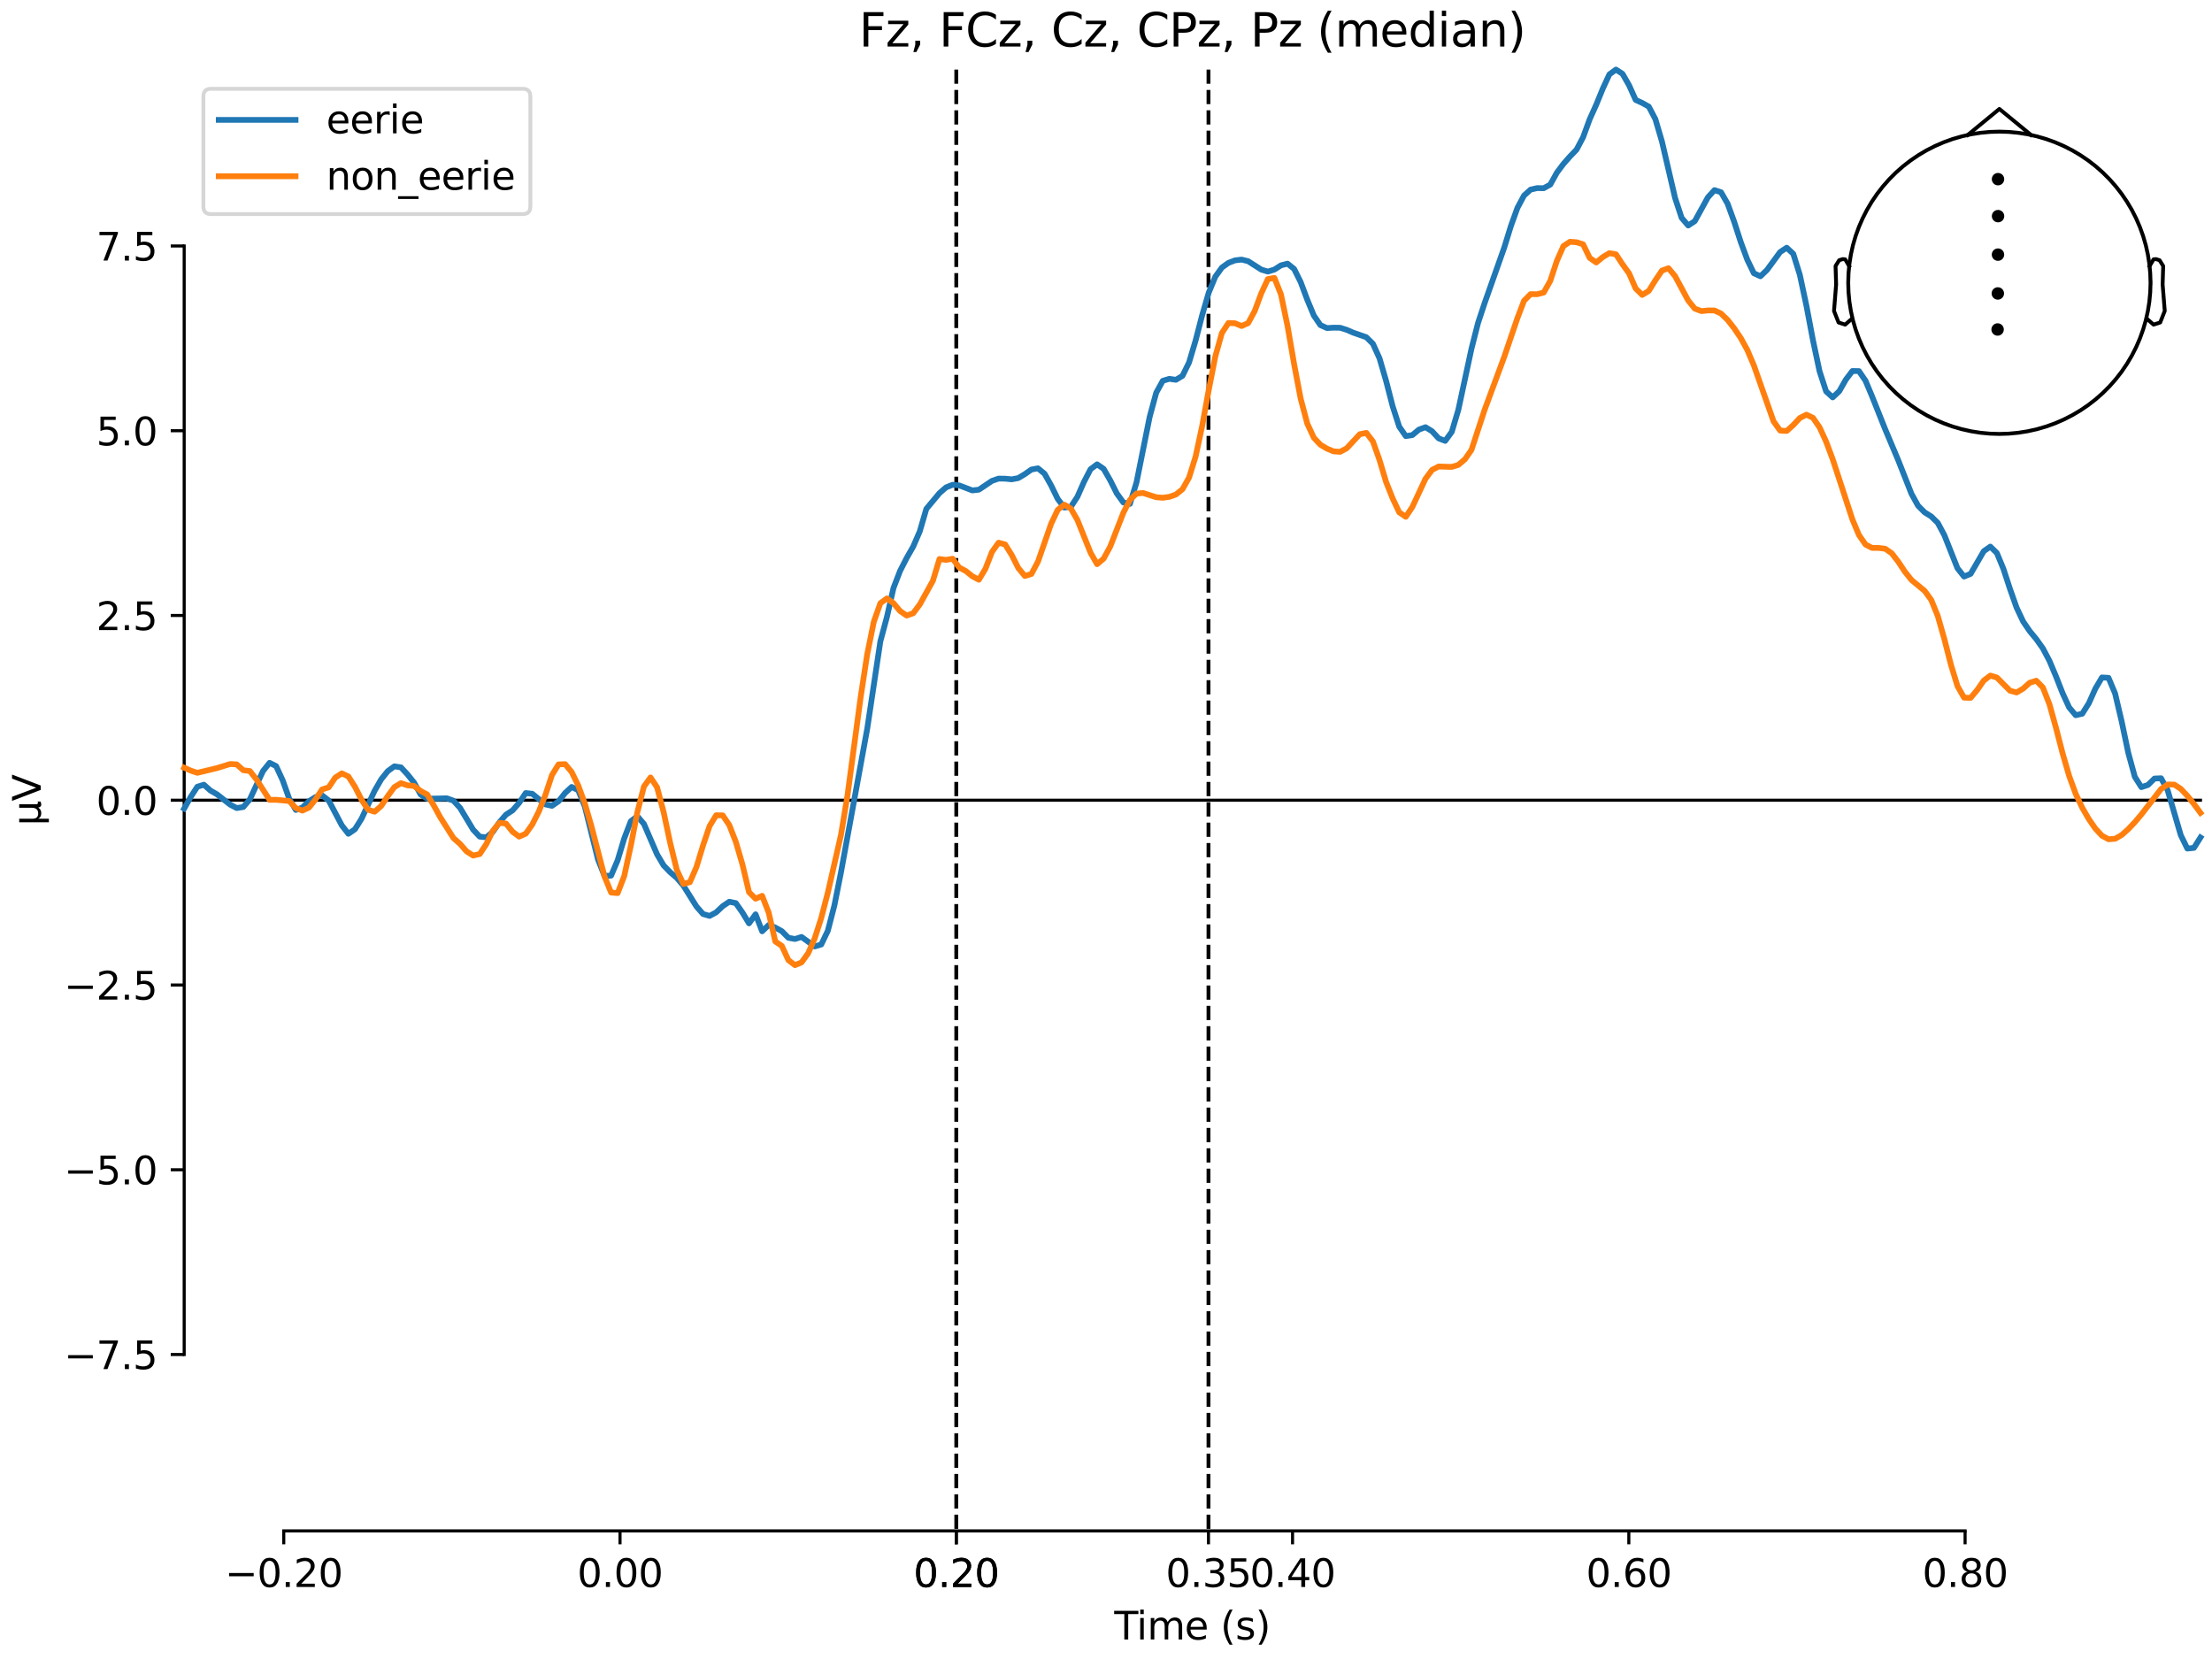 <?xml version="1.0" encoding="utf-8" standalone="no"?>
<!DOCTYPE svg PUBLIC "-//W3C//DTD SVG 1.1//EN"
  "http://www.w3.org/Graphics/SVG/1.1/DTD/svg11.dtd">
<svg xmlns:xlink="http://www.w3.org/1999/xlink" width="576pt" height="432pt" viewBox="0 0 576 432" xmlns="http://www.w3.org/2000/svg" version="1.1">
 <defs>
  <style type="text/css">*{stroke-linejoin: round; stroke-linecap: butt}</style>
 </defs>
 <g id="figure_1">
  <g id="patch_1">
   <path d="M 0 432 
L 576 432 
L 576 0 
L 0 0 
z
" style="fill: #ffffff"/>
  </g>
  <g id="axes_1">
   <g id="patch_2">
    <path d="M 47.961 398.644 
L 573 398.644 
L 573 18.118 
L 47.961 18.118 
L 47.961 398.644 
z
" style="fill: none; opacity: 0"/>
   </g>
   <g id="patch_3">
    <path d="M 47.961 352.711 
L 47.961 64.051 
" style="fill: none; stroke: #000000; stroke-width: 0.8; stroke-linejoin: miter; stroke-linecap: square"/>
   </g>
   <g id="LineCollection_1">
    <path d="M 249.015 18.118 
L 249.015 398.644 
" clip-path="url(#p654885e994)" style="fill: none; stroke-dasharray: 3.7,1.6; stroke-dashoffset: 0; stroke: #000000"/>
    <path d="M 314.688 18.118 
L 314.688 398.644 
" clip-path="url(#p654885e994)" style="fill: none; stroke-dasharray: 3.7,1.6; stroke-dashoffset: 0; stroke: #000000"/>
   </g>
   <g id="matplotlib.axis_1">
    <g id="xtick_1">
     <g id="line2d_1">
      <defs>
       <path id="m86c5cbe8a4" d="M 0 0 
L 0 3.5 
" style="stroke: #000000; stroke-width: 0.8"/>
      </defs>
      <g>
       <use xlink:href="#m86c5cbe8a4" x="73.888" y="398.644" style="stroke: #000000; stroke-width: 0.8"/>
      </g>
     </g>
     <g id="text_1">
      <!-- −0.20 -->
      <g transform="translate(58.566 413.242) scale(0.1 -0.1)">
       <defs>
        <path id="DejaVuSans-2212" d="M 678 2272 
L 4684 2272 
L 4684 1741 
L 678 1741 
L 678 2272 
z
" transform="scale(0.016)"/>
        <path id="DejaVuSans-30" d="M 2034 4250 
Q 1547 4250 1301 3770 
Q 1056 3291 1056 2328 
Q 1056 1369 1301 889 
Q 1547 409 2034 409 
Q 2525 409 2770 889 
Q 3016 1369 3016 2328 
Q 3016 3291 2770 3770 
Q 2525 4250 2034 4250 
z
M 2034 4750 
Q 2819 4750 3233 4129 
Q 3647 3509 3647 2328 
Q 3647 1150 3233 529 
Q 2819 -91 2034 -91 
Q 1250 -91 836 529 
Q 422 1150 422 2328 
Q 422 3509 836 4129 
Q 1250 4750 2034 4750 
z
" transform="scale(0.016)"/>
        <path id="DejaVuSans-2e" d="M 684 794 
L 1344 794 
L 1344 0 
L 684 0 
L 684 794 
z
" transform="scale(0.016)"/>
        <path id="DejaVuSans-32" d="M 1228 531 
L 3431 531 
L 3431 0 
L 469 0 
L 469 531 
Q 828 903 1448 1529 
Q 2069 2156 2228 2338 
Q 2531 2678 2651 2914 
Q 2772 3150 2772 3378 
Q 2772 3750 2511 3984 
Q 2250 4219 1831 4219 
Q 1534 4219 1204 4116 
Q 875 4013 500 3803 
L 500 4441 
Q 881 4594 1212 4672 
Q 1544 4750 1819 4750 
Q 2544 4750 2975 4387 
Q 3406 4025 3406 3419 
Q 3406 3131 3298 2873 
Q 3191 2616 2906 2266 
Q 2828 2175 2409 1742 
Q 1991 1309 1228 531 
z
" transform="scale(0.016)"/>
       </defs>
       <use xlink:href="#DejaVuSans-2212"/>
       <use xlink:href="#DejaVuSans-30" transform="translate(83.789 0)"/>
       <use xlink:href="#DejaVuSans-2e" transform="translate(147.412 0)"/>
       <use xlink:href="#DejaVuSans-32" transform="translate(179.199 0)"/>
       <use xlink:href="#DejaVuSans-30" transform="translate(242.822 0)"/>
      </g>
     </g>
    </g>
    <g id="xtick_2">
     <g id="line2d_2">
      <g>
       <use xlink:href="#m86c5cbe8a4" x="161.452" y="398.644" style="stroke: #000000; stroke-width: 0.8"/>
      </g>
     </g>
     <g id="text_2">
      <!-- 0.00 -->
      <g transform="translate(150.319 413.242) scale(0.1 -0.1)">
       <use xlink:href="#DejaVuSans-30"/>
       <use xlink:href="#DejaVuSans-2e" transform="translate(63.623 0)"/>
       <use xlink:href="#DejaVuSans-30" transform="translate(95.41 0)"/>
       <use xlink:href="#DejaVuSans-30" transform="translate(159.033 0)"/>
      </g>
     </g>
    </g>
    <g id="xtick_3">
     <g id="line2d_3">
      <g>
       <use xlink:href="#m86c5cbe8a4" x="249.015" y="398.644" style="stroke: #000000; stroke-width: 0.8"/>
      </g>
     </g>
     <g id="text_3">
      <!-- 0.20 -->
      <g transform="translate(237.882 413.242) scale(0.1 -0.1)">
       <use xlink:href="#DejaVuSans-30"/>
       <use xlink:href="#DejaVuSans-2e" transform="translate(63.623 0)"/>
       <use xlink:href="#DejaVuSans-32" transform="translate(95.41 0)"/>
       <use xlink:href="#DejaVuSans-30" transform="translate(159.033 0)"/>
      </g>
     </g>
    </g>
    <g id="xtick_4">
     <g id="line2d_4">
      <g>
       <use xlink:href="#m86c5cbe8a4" x="249.015" y="398.644" style="stroke: #000000; stroke-width: 0.8"/>
      </g>
     </g>
     <g id="text_4">
      <!-- 0.20 -->
      <g transform="translate(237.882 413.242) scale(0.1 -0.1)">
       <use xlink:href="#DejaVuSans-30"/>
       <use xlink:href="#DejaVuSans-2e" transform="translate(63.623 0)"/>
       <use xlink:href="#DejaVuSans-32" transform="translate(95.41 0)"/>
       <use xlink:href="#DejaVuSans-30" transform="translate(159.033 0)"/>
      </g>
     </g>
    </g>
    <g id="xtick_5">
     <g id="line2d_5">
      <g>
       <use xlink:href="#m86c5cbe8a4" x="314.688" y="398.644" style="stroke: #000000; stroke-width: 0.8"/>
      </g>
     </g>
     <g id="text_5">
      <!-- 0.35 -->
      <g transform="translate(303.555 413.242) scale(0.1 -0.1)">
       <defs>
        <path id="DejaVuSans-33" d="M 2597 2516 
Q 3050 2419 3304 2112 
Q 3559 1806 3559 1356 
Q 3559 666 3084 287 
Q 2609 -91 1734 -91 
Q 1441 -91 1130 -33 
Q 819 25 488 141 
L 488 750 
Q 750 597 1062 519 
Q 1375 441 1716 441 
Q 2309 441 2620 675 
Q 2931 909 2931 1356 
Q 2931 1769 2642 2001 
Q 2353 2234 1838 2234 
L 1294 2234 
L 1294 2753 
L 1863 2753 
Q 2328 2753 2575 2939 
Q 2822 3125 2822 3475 
Q 2822 3834 2567 4026 
Q 2313 4219 1838 4219 
Q 1578 4219 1281 4162 
Q 984 4106 628 3988 
L 628 4550 
Q 988 4650 1302 4700 
Q 1616 4750 1894 4750 
Q 2613 4750 3031 4423 
Q 3450 4097 3450 3541 
Q 3450 3153 3228 2886 
Q 3006 2619 2597 2516 
z
" transform="scale(0.016)"/>
        <path id="DejaVuSans-35" d="M 691 4666 
L 3169 4666 
L 3169 4134 
L 1269 4134 
L 1269 2991 
Q 1406 3038 1543 3061 
Q 1681 3084 1819 3084 
Q 2600 3084 3056 2656 
Q 3513 2228 3513 1497 
Q 3513 744 3044 326 
Q 2575 -91 1722 -91 
Q 1428 -91 1123 -41 
Q 819 9 494 109 
L 494 744 
Q 775 591 1075 516 
Q 1375 441 1709 441 
Q 2250 441 2565 725 
Q 2881 1009 2881 1497 
Q 2881 1984 2565 2268 
Q 2250 2553 1709 2553 
Q 1456 2553 1204 2497 
Q 953 2441 691 2322 
L 691 4666 
z
" transform="scale(0.016)"/>
       </defs>
       <use xlink:href="#DejaVuSans-30"/>
       <use xlink:href="#DejaVuSans-2e" transform="translate(63.623 0)"/>
       <use xlink:href="#DejaVuSans-33" transform="translate(95.41 0)"/>
       <use xlink:href="#DejaVuSans-35" transform="translate(159.033 0)"/>
      </g>
     </g>
    </g>
    <g id="xtick_6">
     <g id="line2d_6">
      <g>
       <use xlink:href="#m86c5cbe8a4" x="336.578" y="398.644" style="stroke: #000000; stroke-width: 0.8"/>
      </g>
     </g>
     <g id="text_6">
      <!-- 0.40 -->
      <g transform="translate(325.446 413.242) scale(0.1 -0.1)">
       <defs>
        <path id="DejaVuSans-34" d="M 2419 4116 
L 825 1625 
L 2419 1625 
L 2419 4116 
z
M 2253 4666 
L 3047 4666 
L 3047 1625 
L 3713 1625 
L 3713 1100 
L 3047 1100 
L 3047 0 
L 2419 0 
L 2419 1100 
L 313 1100 
L 313 1709 
L 2253 4666 
z
" transform="scale(0.016)"/>
       </defs>
       <use xlink:href="#DejaVuSans-30"/>
       <use xlink:href="#DejaVuSans-2e" transform="translate(63.623 0)"/>
       <use xlink:href="#DejaVuSans-34" transform="translate(95.41 0)"/>
       <use xlink:href="#DejaVuSans-30" transform="translate(159.033 0)"/>
      </g>
     </g>
    </g>
    <g id="xtick_7">
     <g id="line2d_7">
      <g>
       <use xlink:href="#m86c5cbe8a4" x="424.142" y="398.644" style="stroke: #000000; stroke-width: 0.8"/>
      </g>
     </g>
     <g id="text_7">
      <!-- 0.60 -->
      <g transform="translate(413.009 413.242) scale(0.1 -0.1)">
       <defs>
        <path id="DejaVuSans-36" d="M 2113 2584 
Q 1688 2584 1439 2293 
Q 1191 2003 1191 1497 
Q 1191 994 1439 701 
Q 1688 409 2113 409 
Q 2538 409 2786 701 
Q 3034 994 3034 1497 
Q 3034 2003 2786 2293 
Q 2538 2584 2113 2584 
z
M 3366 4563 
L 3366 3988 
Q 3128 4100 2886 4159 
Q 2644 4219 2406 4219 
Q 1781 4219 1451 3797 
Q 1122 3375 1075 2522 
Q 1259 2794 1537 2939 
Q 1816 3084 2150 3084 
Q 2853 3084 3261 2657 
Q 3669 2231 3669 1497 
Q 3669 778 3244 343 
Q 2819 -91 2113 -91 
Q 1303 -91 875 529 
Q 447 1150 447 2328 
Q 447 3434 972 4092 
Q 1497 4750 2381 4750 
Q 2619 4750 2861 4703 
Q 3103 4656 3366 4563 
z
" transform="scale(0.016)"/>
       </defs>
       <use xlink:href="#DejaVuSans-30"/>
       <use xlink:href="#DejaVuSans-2e" transform="translate(63.623 0)"/>
       <use xlink:href="#DejaVuSans-36" transform="translate(95.41 0)"/>
       <use xlink:href="#DejaVuSans-30" transform="translate(159.033 0)"/>
      </g>
     </g>
    </g>
    <g id="xtick_8">
     <g id="line2d_8">
      <g>
       <use xlink:href="#m86c5cbe8a4" x="511.705" y="398.644" style="stroke: #000000; stroke-width: 0.8"/>
      </g>
     </g>
     <g id="text_8">
      <!-- 0.80 -->
      <g transform="translate(500.573 413.242) scale(0.1 -0.1)">
       <defs>
        <path id="DejaVuSans-38" d="M 2034 2216 
Q 1584 2216 1326 1975 
Q 1069 1734 1069 1313 
Q 1069 891 1326 650 
Q 1584 409 2034 409 
Q 2484 409 2743 651 
Q 3003 894 3003 1313 
Q 3003 1734 2745 1975 
Q 2488 2216 2034 2216 
z
M 1403 2484 
Q 997 2584 770 2862 
Q 544 3141 544 3541 
Q 544 4100 942 4425 
Q 1341 4750 2034 4750 
Q 2731 4750 3128 4425 
Q 3525 4100 3525 3541 
Q 3525 3141 3298 2862 
Q 3072 2584 2669 2484 
Q 3125 2378 3379 2068 
Q 3634 1759 3634 1313 
Q 3634 634 3220 271 
Q 2806 -91 2034 -91 
Q 1263 -91 848 271 
Q 434 634 434 1313 
Q 434 1759 690 2068 
Q 947 2378 1403 2484 
z
M 1172 3481 
Q 1172 3119 1398 2916 
Q 1625 2713 2034 2713 
Q 2441 2713 2670 2916 
Q 2900 3119 2900 3481 
Q 2900 3844 2670 4047 
Q 2441 4250 2034 4250 
Q 1625 4250 1398 4047 
Q 1172 3844 1172 3481 
z
" transform="scale(0.016)"/>
       </defs>
       <use xlink:href="#DejaVuSans-30"/>
       <use xlink:href="#DejaVuSans-2e" transform="translate(63.623 0)"/>
       <use xlink:href="#DejaVuSans-38" transform="translate(95.41 0)"/>
       <use xlink:href="#DejaVuSans-30" transform="translate(159.033 0)"/>
      </g>
     </g>
    </g>
    <g id="text_9">
     <!-- Time (s) -->
     <g transform="translate(290.152 426.92) scale(0.1 -0.1)">
      <defs>
       <path id="DejaVuSans-54" d="M -19 4666 
L 3928 4666 
L 3928 4134 
L 2272 4134 
L 2272 0 
L 1638 0 
L 1638 4134 
L -19 4134 
L -19 4666 
z
" transform="scale(0.016)"/>
       <path id="DejaVuSans-69" d="M 603 3500 
L 1178 3500 
L 1178 0 
L 603 0 
L 603 3500 
z
M 603 4863 
L 1178 4863 
L 1178 4134 
L 603 4134 
L 603 4863 
z
" transform="scale(0.016)"/>
       <path id="DejaVuSans-6d" d="M 3328 2828 
Q 3544 3216 3844 3400 
Q 4144 3584 4550 3584 
Q 5097 3584 5394 3201 
Q 5691 2819 5691 2113 
L 5691 0 
L 5113 0 
L 5113 2094 
Q 5113 2597 4934 2840 
Q 4756 3084 4391 3084 
Q 3944 3084 3684 2787 
Q 3425 2491 3425 1978 
L 3425 0 
L 2847 0 
L 2847 2094 
Q 2847 2600 2669 2842 
Q 2491 3084 2119 3084 
Q 1678 3084 1418 2786 
Q 1159 2488 1159 1978 
L 1159 0 
L 581 0 
L 581 3500 
L 1159 3500 
L 1159 2956 
Q 1356 3278 1631 3431 
Q 1906 3584 2284 3584 
Q 2666 3584 2933 3390 
Q 3200 3197 3328 2828 
z
" transform="scale(0.016)"/>
       <path id="DejaVuSans-65" d="M 3597 1894 
L 3597 1613 
L 953 1613 
Q 991 1019 1311 708 
Q 1631 397 2203 397 
Q 2534 397 2845 478 
Q 3156 559 3463 722 
L 3463 178 
Q 3153 47 2828 -22 
Q 2503 -91 2169 -91 
Q 1331 -91 842 396 
Q 353 884 353 1716 
Q 353 2575 817 3079 
Q 1281 3584 2069 3584 
Q 2775 3584 3186 3129 
Q 3597 2675 3597 1894 
z
M 3022 2063 
Q 3016 2534 2758 2815 
Q 2500 3097 2075 3097 
Q 1594 3097 1305 2825 
Q 1016 2553 972 2059 
L 3022 2063 
z
" transform="scale(0.016)"/>
       <path id="DejaVuSans-20" transform="scale(0.016)"/>
       <path id="DejaVuSans-28" d="M 1984 4856 
Q 1566 4138 1362 3434 
Q 1159 2731 1159 2009 
Q 1159 1288 1364 580 
Q 1569 -128 1984 -844 
L 1484 -844 
Q 1016 -109 783 600 
Q 550 1309 550 2009 
Q 550 2706 781 3412 
Q 1013 4119 1484 4856 
L 1984 4856 
z
" transform="scale(0.016)"/>
       <path id="DejaVuSans-73" d="M 2834 3397 
L 2834 2853 
Q 2591 2978 2328 3040 
Q 2066 3103 1784 3103 
Q 1356 3103 1142 2972 
Q 928 2841 928 2578 
Q 928 2378 1081 2264 
Q 1234 2150 1697 2047 
L 1894 2003 
Q 2506 1872 2764 1633 
Q 3022 1394 3022 966 
Q 3022 478 2636 193 
Q 2250 -91 1575 -91 
Q 1294 -91 989 -36 
Q 684 19 347 128 
L 347 722 
Q 666 556 975 473 
Q 1284 391 1588 391 
Q 1994 391 2212 530 
Q 2431 669 2431 922 
Q 2431 1156 2273 1281 
Q 2116 1406 1581 1522 
L 1381 1569 
Q 847 1681 609 1914 
Q 372 2147 372 2553 
Q 372 3047 722 3315 
Q 1072 3584 1716 3584 
Q 2034 3584 2315 3537 
Q 2597 3491 2834 3397 
z
" transform="scale(0.016)"/>
       <path id="DejaVuSans-29" d="M 513 4856 
L 1013 4856 
Q 1481 4119 1714 3412 
Q 1947 2706 1947 2009 
Q 1947 1309 1714 600 
Q 1481 -109 1013 -844 
L 513 -844 
Q 928 -128 1133 580 
Q 1338 1288 1338 2009 
Q 1338 2731 1133 3434 
Q 928 4138 513 4856 
z
" transform="scale(0.016)"/>
      </defs>
      <use xlink:href="#DejaVuSans-54"/>
      <use xlink:href="#DejaVuSans-69" transform="translate(57.959 0)"/>
      <use xlink:href="#DejaVuSans-6d" transform="translate(85.742 0)"/>
      <use xlink:href="#DejaVuSans-65" transform="translate(183.154 0)"/>
      <use xlink:href="#DejaVuSans-20" transform="translate(244.678 0)"/>
      <use xlink:href="#DejaVuSans-28" transform="translate(276.465 0)"/>
      <use xlink:href="#DejaVuSans-73" transform="translate(315.479 0)"/>
      <use xlink:href="#DejaVuSans-29" transform="translate(367.578 0)"/>
     </g>
    </g>
   </g>
   <g id="matplotlib.axis_2">
    <g id="ytick_1">
     <g id="line2d_9">
      <defs>
       <path id="mefbefd0ea4" d="M 0 0 
L -3.5 0 
" style="stroke: #000000; stroke-width: 0.8"/>
      </defs>
      <g>
       <use xlink:href="#mefbefd0ea4" x="47.961" y="352.711" style="stroke: #000000; stroke-width: 0.8"/>
      </g>
     </g>
     <g id="text_10">
      <!-- −7.5 -->
      <g transform="translate(16.678 356.51) scale(0.1 -0.1)">
       <defs>
        <path id="DejaVuSans-37" d="M 525 4666 
L 3525 4666 
L 3525 4397 
L 1831 0 
L 1172 0 
L 2766 4134 
L 525 4134 
L 525 4666 
z
" transform="scale(0.016)"/>
       </defs>
       <use xlink:href="#DejaVuSans-2212"/>
       <use xlink:href="#DejaVuSans-37" transform="translate(83.789 0)"/>
       <use xlink:href="#DejaVuSans-2e" transform="translate(147.412 0)"/>
       <use xlink:href="#DejaVuSans-35" transform="translate(179.199 0)"/>
      </g>
     </g>
    </g>
    <g id="ytick_2">
     <g id="line2d_10">
      <g>
       <use xlink:href="#mefbefd0ea4" x="47.961" y="304.601" style="stroke: #000000; stroke-width: 0.8"/>
      </g>
     </g>
     <g id="text_11">
      <!-- −5.0 -->
      <g transform="translate(16.678 308.4) scale(0.1 -0.1)">
       <use xlink:href="#DejaVuSans-2212"/>
       <use xlink:href="#DejaVuSans-35" transform="translate(83.789 0)"/>
       <use xlink:href="#DejaVuSans-2e" transform="translate(147.412 0)"/>
       <use xlink:href="#DejaVuSans-30" transform="translate(179.199 0)"/>
      </g>
     </g>
    </g>
    <g id="ytick_3">
     <g id="line2d_11">
      <g>
       <use xlink:href="#mefbefd0ea4" x="47.961" y="256.491" style="stroke: #000000; stroke-width: 0.8"/>
      </g>
     </g>
     <g id="text_12">
      <!-- −2.5 -->
      <g transform="translate(16.678 260.29) scale(0.1 -0.1)">
       <use xlink:href="#DejaVuSans-2212"/>
       <use xlink:href="#DejaVuSans-32" transform="translate(83.789 0)"/>
       <use xlink:href="#DejaVuSans-2e" transform="translate(147.412 0)"/>
       <use xlink:href="#DejaVuSans-35" transform="translate(179.199 0)"/>
      </g>
     </g>
    </g>
    <g id="ytick_4">
     <g id="line2d_12">
      <g>
       <use xlink:href="#mefbefd0ea4" x="47.961" y="208.381" style="stroke: #000000; stroke-width: 0.8"/>
      </g>
     </g>
     <g id="text_13">
      <!-- 0.0 -->
      <g transform="translate(25.058 212.18) scale(0.1 -0.1)">
       <use xlink:href="#DejaVuSans-30"/>
       <use xlink:href="#DejaVuSans-2e" transform="translate(63.623 0)"/>
       <use xlink:href="#DejaVuSans-30" transform="translate(95.41 0)"/>
      </g>
     </g>
    </g>
    <g id="ytick_5">
     <g id="line2d_13">
      <g>
       <use xlink:href="#mefbefd0ea4" x="47.961" y="160.271" style="stroke: #000000; stroke-width: 0.8"/>
      </g>
     </g>
     <g id="text_14">
      <!-- 2.5 -->
      <g transform="translate(25.058 164.07) scale(0.1 -0.1)">
       <use xlink:href="#DejaVuSans-32"/>
       <use xlink:href="#DejaVuSans-2e" transform="translate(63.623 0)"/>
       <use xlink:href="#DejaVuSans-35" transform="translate(95.41 0)"/>
      </g>
     </g>
    </g>
    <g id="ytick_6">
     <g id="line2d_14">
      <g>
       <use xlink:href="#mefbefd0ea4" x="47.961" y="112.161" style="stroke: #000000; stroke-width: 0.8"/>
      </g>
     </g>
     <g id="text_15">
      <!-- 5.0 -->
      <g transform="translate(25.058 115.96) scale(0.1 -0.1)">
       <use xlink:href="#DejaVuSans-35"/>
       <use xlink:href="#DejaVuSans-2e" transform="translate(63.623 0)"/>
       <use xlink:href="#DejaVuSans-30" transform="translate(95.41 0)"/>
      </g>
     </g>
    </g>
    <g id="ytick_7">
     <g id="line2d_15">
      <g>
       <use xlink:href="#mefbefd0ea4" x="47.961" y="64.051" style="stroke: #000000; stroke-width: 0.8"/>
      </g>
     </g>
     <g id="text_16">
      <!-- 7.5 -->
      <g transform="translate(25.058 67.851) scale(0.1 -0.1)">
       <use xlink:href="#DejaVuSans-37"/>
       <use xlink:href="#DejaVuSans-2e" transform="translate(63.623 0)"/>
       <use xlink:href="#DejaVuSans-35" transform="translate(95.41 0)"/>
      </g>
     </g>
    </g>
    <g id="text_17">
     <!-- µV -->
     <g transform="translate(10.599 214.982) rotate(-90) scale(0.1 -0.1)">
      <defs>
       <path id="DejaVuSans-b5" d="M 544 -1331 
L 544 3500 
L 1119 3500 
L 1119 1325 
Q 1119 872 1334 640 
Q 1550 409 1972 409 
Q 2434 409 2667 671 
Q 2900 934 2900 1459 
L 2900 3500 
L 3475 3500 
L 3475 806 
Q 3475 619 3529 530 
Q 3584 441 3700 441 
Q 3728 441 3778 458 
Q 3828 475 3916 513 
L 3916 50 
Q 3788 -22 3673 -56 
Q 3559 -91 3450 -91 
Q 3234 -91 3106 31 
Q 2978 153 2931 403 
Q 2775 156 2548 32 
Q 2322 -91 2016 -91 
Q 1697 -91 1473 31 
Q 1250 153 1119 397 
L 1119 -1331 
L 544 -1331 
z
" transform="scale(0.016)"/>
       <path id="DejaVuSans-56" d="M 1831 0 
L 50 4666 
L 709 4666 
L 2188 738 
L 3669 4666 
L 4325 4666 
L 2547 0 
L 1831 0 
z
" transform="scale(0.016)"/>
      </defs>
      <use xlink:href="#DejaVuSans-b5"/>
      <use xlink:href="#DejaVuSans-56" transform="translate(63.623 0)"/>
     </g>
    </g>
   </g>
   <g id="patch_4">
    <path d="M 73.888 398.644 
L 511.705 398.644 
" style="fill: none; stroke: #000000; stroke-width: 0.8; stroke-linejoin: miter; stroke-linecap: square"/>
   </g>
   <g id="patch_5">
    <path d="M 47.961 208.381 
L 573 208.381 
" style="fill: none; stroke: #000000; stroke-width: 0.8; stroke-linejoin: miter; stroke-linecap: square"/>
   </g>
   <g id="text_18">
    <!-- Fz, FCz, Cz, CPz, Pz (median) -->
    <g transform="translate(223.693 12.118) scale(0.12 -0.12)">
     <defs>
      <path id="DejaVuSans-46" d="M 628 4666 
L 3309 4666 
L 3309 4134 
L 1259 4134 
L 1259 2759 
L 3109 2759 
L 3109 2228 
L 1259 2228 
L 1259 0 
L 628 0 
L 628 4666 
z
" transform="scale(0.016)"/>
      <path id="DejaVuSans-7a" d="M 353 3500 
L 3084 3500 
L 3084 2975 
L 922 459 
L 3084 459 
L 3084 0 
L 275 0 
L 275 525 
L 2438 3041 
L 353 3041 
L 353 3500 
z
" transform="scale(0.016)"/>
      <path id="DejaVuSans-2c" d="M 750 794 
L 1409 794 
L 1409 256 
L 897 -744 
L 494 -744 
L 750 256 
L 750 794 
z
" transform="scale(0.016)"/>
      <path id="DejaVuSans-43" d="M 4122 4306 
L 4122 3641 
Q 3803 3938 3442 4084 
Q 3081 4231 2675 4231 
Q 1875 4231 1450 3742 
Q 1025 3253 1025 2328 
Q 1025 1406 1450 917 
Q 1875 428 2675 428 
Q 3081 428 3442 575 
Q 3803 722 4122 1019 
L 4122 359 
Q 3791 134 3420 21 
Q 3050 -91 2638 -91 
Q 1578 -91 968 557 
Q 359 1206 359 2328 
Q 359 3453 968 4101 
Q 1578 4750 2638 4750 
Q 3056 4750 3426 4639 
Q 3797 4528 4122 4306 
z
" transform="scale(0.016)"/>
      <path id="DejaVuSans-50" d="M 1259 4147 
L 1259 2394 
L 2053 2394 
Q 2494 2394 2734 2622 
Q 2975 2850 2975 3272 
Q 2975 3691 2734 3919 
Q 2494 4147 2053 4147 
L 1259 4147 
z
M 628 4666 
L 2053 4666 
Q 2838 4666 3239 4311 
Q 3641 3956 3641 3272 
Q 3641 2581 3239 2228 
Q 2838 1875 2053 1875 
L 1259 1875 
L 1259 0 
L 628 0 
L 628 4666 
z
" transform="scale(0.016)"/>
      <path id="DejaVuSans-64" d="M 2906 2969 
L 2906 4863 
L 3481 4863 
L 3481 0 
L 2906 0 
L 2906 525 
Q 2725 213 2448 61 
Q 2172 -91 1784 -91 
Q 1150 -91 751 415 
Q 353 922 353 1747 
Q 353 2572 751 3078 
Q 1150 3584 1784 3584 
Q 2172 3584 2448 3432 
Q 2725 3281 2906 2969 
z
M 947 1747 
Q 947 1113 1208 752 
Q 1469 391 1925 391 
Q 2381 391 2643 752 
Q 2906 1113 2906 1747 
Q 2906 2381 2643 2742 
Q 2381 3103 1925 3103 
Q 1469 3103 1208 2742 
Q 947 2381 947 1747 
z
" transform="scale(0.016)"/>
      <path id="DejaVuSans-61" d="M 2194 1759 
Q 1497 1759 1228 1600 
Q 959 1441 959 1056 
Q 959 750 1161 570 
Q 1363 391 1709 391 
Q 2188 391 2477 730 
Q 2766 1069 2766 1631 
L 2766 1759 
L 2194 1759 
z
M 3341 1997 
L 3341 0 
L 2766 0 
L 2766 531 
Q 2569 213 2275 61 
Q 1981 -91 1556 -91 
Q 1019 -91 701 211 
Q 384 513 384 1019 
Q 384 1609 779 1909 
Q 1175 2209 1959 2209 
L 2766 2209 
L 2766 2266 
Q 2766 2663 2505 2880 
Q 2244 3097 1772 3097 
Q 1472 3097 1187 3025 
Q 903 2953 641 2809 
L 641 3341 
Q 956 3463 1253 3523 
Q 1550 3584 1831 3584 
Q 2591 3584 2966 3190 
Q 3341 2797 3341 1997 
z
" transform="scale(0.016)"/>
      <path id="DejaVuSans-6e" d="M 3513 2113 
L 3513 0 
L 2938 0 
L 2938 2094 
Q 2938 2591 2744 2837 
Q 2550 3084 2163 3084 
Q 1697 3084 1428 2787 
Q 1159 2491 1159 1978 
L 1159 0 
L 581 0 
L 581 3500 
L 1159 3500 
L 1159 2956 
Q 1366 3272 1645 3428 
Q 1925 3584 2291 3584 
Q 2894 3584 3203 3211 
Q 3513 2838 3513 2113 
z
" transform="scale(0.016)"/>
     </defs>
     <use xlink:href="#DejaVuSans-46"/>
     <use xlink:href="#DejaVuSans-7a" transform="translate(57.52 0)"/>
     <use xlink:href="#DejaVuSans-2c" transform="translate(110.01 0)"/>
     <use xlink:href="#DejaVuSans-20" transform="translate(141.797 0)"/>
     <use xlink:href="#DejaVuSans-46" transform="translate(173.584 0)"/>
     <use xlink:href="#DejaVuSans-43" transform="translate(231.104 0)"/>
     <use xlink:href="#DejaVuSans-7a" transform="translate(300.928 0)"/>
     <use xlink:href="#DejaVuSans-2c" transform="translate(353.418 0)"/>
     <use xlink:href="#DejaVuSans-20" transform="translate(385.205 0)"/>
     <use xlink:href="#DejaVuSans-43" transform="translate(416.992 0)"/>
     <use xlink:href="#DejaVuSans-7a" transform="translate(486.816 0)"/>
     <use xlink:href="#DejaVuSans-2c" transform="translate(539.307 0)"/>
     <use xlink:href="#DejaVuSans-20" transform="translate(571.094 0)"/>
     <use xlink:href="#DejaVuSans-43" transform="translate(602.881 0)"/>
     <use xlink:href="#DejaVuSans-50" transform="translate(672.705 0)"/>
     <use xlink:href="#DejaVuSans-7a" transform="translate(733.008 0)"/>
     <use xlink:href="#DejaVuSans-2c" transform="translate(785.498 0)"/>
     <use xlink:href="#DejaVuSans-20" transform="translate(817.285 0)"/>
     <use xlink:href="#DejaVuSans-50" transform="translate(849.072 0)"/>
     <use xlink:href="#DejaVuSans-7a" transform="translate(909.375 0)"/>
     <use xlink:href="#DejaVuSans-20" transform="translate(961.865 0)"/>
     <use xlink:href="#DejaVuSans-28" transform="translate(993.652 0)"/>
     <use xlink:href="#DejaVuSans-6d" transform="translate(1032.666 0)"/>
     <use xlink:href="#DejaVuSans-65" transform="translate(1130.078 0)"/>
     <use xlink:href="#DejaVuSans-64" transform="translate(1191.602 0)"/>
     <use xlink:href="#DejaVuSans-69" transform="translate(1255.078 0)"/>
     <use xlink:href="#DejaVuSans-61" transform="translate(1282.861 0)"/>
     <use xlink:href="#DejaVuSans-6e" transform="translate(1344.141 0)"/>
     <use xlink:href="#DejaVuSans-29" transform="translate(1407.52 0)"/>
    </g>
   </g>
   <g id="legend_1">
    <g id="patch_6">
     <path d="M 54.961 55.753 
L 136.103 55.753 
Q 138.103 55.753 138.103 53.753 
L 138.103 25.118 
Q 138.103 23.118 136.103 23.118 
L 54.961 23.118 
Q 52.961 23.118 52.961 25.118 
L 52.961 53.753 
Q 52.961 55.753 54.961 55.753 
z
" style="fill: #ffffff; opacity: 0.8; stroke: #cccccc; stroke-linejoin: miter"/>
    </g>
    <g id="line2d_16">
     <path d="M 56.961 31.217 
L 66.961 31.217 
L 76.961 31.217 
" style="fill: none; stroke: #1f77b4; stroke-width: 1.5; stroke-linecap: square"/>
    </g>
    <g id="text_19">
     <!-- eerie -->
     <g transform="translate(84.961 34.717) scale(0.1 -0.1)">
      <defs>
       <path id="DejaVuSans-72" d="M 2631 2963 
Q 2534 3019 2420 3045 
Q 2306 3072 2169 3072 
Q 1681 3072 1420 2755 
Q 1159 2438 1159 1844 
L 1159 0 
L 581 0 
L 581 3500 
L 1159 3500 
L 1159 2956 
Q 1341 3275 1631 3429 
Q 1922 3584 2338 3584 
Q 2397 3584 2469 3576 
Q 2541 3569 2628 3553 
L 2631 2963 
z
" transform="scale(0.016)"/>
      </defs>
      <use xlink:href="#DejaVuSans-65"/>
      <use xlink:href="#DejaVuSans-65" transform="translate(61.523 0)"/>
      <use xlink:href="#DejaVuSans-72" transform="translate(123.047 0)"/>
      <use xlink:href="#DejaVuSans-69" transform="translate(164.16 0)"/>
      <use xlink:href="#DejaVuSans-65" transform="translate(191.943 0)"/>
     </g>
    </g>
    <g id="line2d_17">
     <path d="M 56.961 45.895 
L 66.961 45.895 
L 76.961 45.895 
" style="fill: none; stroke: #ff7f0e; stroke-width: 1.5; stroke-linecap: square"/>
    </g>
    <g id="text_20">
     <!-- non_eerie -->
     <g transform="translate(84.961 49.395) scale(0.1 -0.1)">
      <defs>
       <path id="DejaVuSans-6f" d="M 1959 3097 
Q 1497 3097 1228 2736 
Q 959 2375 959 1747 
Q 959 1119 1226 758 
Q 1494 397 1959 397 
Q 2419 397 2687 759 
Q 2956 1122 2956 1747 
Q 2956 2369 2687 2733 
Q 2419 3097 1959 3097 
z
M 1959 3584 
Q 2709 3584 3137 3096 
Q 3566 2609 3566 1747 
Q 3566 888 3137 398 
Q 2709 -91 1959 -91 
Q 1206 -91 779 398 
Q 353 888 353 1747 
Q 353 2609 779 3096 
Q 1206 3584 1959 3584 
z
" transform="scale(0.016)"/>
       <path id="DejaVuSans-5f" d="M 3263 -1063 
L 3263 -1509 
L -63 -1509 
L -63 -1063 
L 3263 -1063 
z
" transform="scale(0.016)"/>
      </defs>
      <use xlink:href="#DejaVuSans-6e"/>
      <use xlink:href="#DejaVuSans-6f" transform="translate(63.379 0)"/>
      <use xlink:href="#DejaVuSans-6e" transform="translate(124.561 0)"/>
      <use xlink:href="#DejaVuSans-5f" transform="translate(187.939 0)"/>
      <use xlink:href="#DejaVuSans-65" transform="translate(237.939 0)"/>
      <use xlink:href="#DejaVuSans-65" transform="translate(299.463 0)"/>
      <use xlink:href="#DejaVuSans-72" transform="translate(360.986 0)"/>
      <use xlink:href="#DejaVuSans-69" transform="translate(402.1 0)"/>
      <use xlink:href="#DejaVuSans-65" transform="translate(429.883 0)"/>
     </g>
    </g>
   </g>
   <g id="line2d_18">
    <path d="M 47.961 210.544 
L 49.671 207.494 
L 51.382 204.87 
L 53.092 204.335 
L 54.802 205.862 
L 56.512 206.843 
L 59.933 209.526 
L 61.643 210.415 
L 63.353 210.144 
L 65.063 208.137 
L 68.484 200.782 
L 70.194 198.636 
L 71.904 199.493 
L 73.615 203.206 
L 75.325 208.013 
L 77.035 210.914 
L 78.745 210.284 
L 80.455 208.62 
L 82.166 207.554 
L 83.876 207.114 
L 85.586 208.439 
L 89.007 214.924 
L 90.717 217.118 
L 92.427 215.939 
L 94.137 213.209 
L 97.558 205.885 
L 99.268 202.93 
L 100.978 200.801 
L 102.688 199.554 
L 104.399 199.814 
L 106.109 201.653 
L 107.819 203.781 
L 109.529 206.892 
L 111.239 207.99 
L 116.37 207.875 
L 118.08 208.493 
L 119.791 210.367 
L 123.211 216.05 
L 124.921 217.862 
L 126.631 218.033 
L 128.342 216.606 
L 130.052 214.116 
L 131.762 212.135 
L 133.472 211.028 
L 135.183 209.069 
L 136.893 206.509 
L 138.603 206.697 
L 142.023 209.469 
L 143.734 209.837 
L 145.444 208.662 
L 147.154 206.494 
L 148.864 204.918 
L 150.575 205.782 
L 152.285 210.024 
L 155.705 223.782 
L 157.415 228.075 
L 159.126 228.017 
L 160.836 224.006 
L 162.546 218.322 
L 164.256 213.854 
L 165.967 212.545 
L 167.677 214.543 
L 171.097 222.463 
L 172.807 225.357 
L 174.518 227.13 
L 176.228 228.599 
L 177.938 230.591 
L 181.359 236.048 
L 183.069 238.004 
L 184.779 238.501 
L 186.489 237.574 
L 188.199 235.961 
L 189.91 234.809 
L 191.62 235.177 
L 193.33 237.626 
L 195.04 240.442 
L 196.751 238.082 
L 198.461 242.507 
L 200.171 240.867 
L 201.881 241.529 
L 203.592 242.477 
L 205.302 244.198 
L 207.012 244.513 
L 208.722 243.982 
L 212.143 246.45 
L 213.853 245.94 
L 215.563 242.382 
L 217.273 235.782 
L 218.984 227.173 
L 225.824 189.776 
L 229.245 167.01 
L 230.955 160.644 
L 232.665 153.11 
L 234.376 148.667 
L 236.086 145.317 
L 237.796 142.321 
L 239.506 138.368 
L 241.216 132.509 
L 244.637 128.406 
L 246.347 126.919 
L 248.057 126.233 
L 249.768 126.394 
L 253.188 127.704 
L 254.898 127.515 
L 258.319 125.216 
L 260.029 124.627 
L 261.739 124.647 
L 263.449 124.816 
L 265.16 124.491 
L 266.87 123.461 
L 268.58 122.263 
L 270.29 121.951 
L 272 123.358 
L 273.711 126.4 
L 275.421 129.898 
L 277.131 132.165 
L 278.841 131.991 
L 280.552 129.359 
L 282.262 125.486 
L 283.972 122.182 
L 285.682 120.909 
L 287.392 122.096 
L 289.103 125.082 
L 290.813 128.483 
L 292.523 130.848 
L 294.233 131.204 
L 295.944 125.62 
L 299.364 108.579 
L 301.074 102.271 
L 302.784 99.162 
L 304.495 98.646 
L 306.205 98.9 
L 307.915 97.873 
L 309.625 94.383 
L 311.336 88.655 
L 313.046 82.049 
L 314.756 76.186 
L 316.466 72.052 
L 318.176 69.674 
L 319.887 68.448 
L 321.597 67.799 
L 323.307 67.596 
L 325.017 68.015 
L 328.438 70.205 
L 330.148 70.716 
L 331.858 70.19 
L 333.568 69.097 
L 335.279 68.657 
L 336.989 70.032 
L 338.699 73.475 
L 340.409 78.043 
L 342.12 82.163 
L 343.83 84.657 
L 345.54 85.428 
L 347.25 85.325 
L 348.96 85.347 
L 350.671 85.884 
L 352.381 86.624 
L 355.801 87.818 
L 357.512 89.525 
L 359.222 93.301 
L 360.932 99.17 
L 362.642 105.795 
L 364.353 111.096 
L 366.063 113.566 
L 367.773 113.293 
L 369.483 111.87 
L 371.193 111.243 
L 372.904 112.289 
L 374.614 114.149 
L 376.324 114.805 
L 378.034 112.462 
L 379.745 106.735 
L 383.165 90.819 
L 384.875 84.101 
L 386.585 78.939 
L 391.716 64.423 
L 393.426 58.878 
L 395.137 54.127 
L 396.847 50.927 
L 398.557 49.378 
L 400.267 48.982 
L 401.977 49.009 
L 403.688 48.062 
L 405.398 44.97 
L 407.108 42.69 
L 408.818 40.744 
L 410.529 38.968 
L 412.239 35.728 
L 413.949 31.056 
L 415.659 27.258 
L 417.369 23.071 
L 419.08 19.37 
L 420.79 18.118 
L 422.5 19.22 
L 424.21 22.212 
L 425.921 26.018 
L 427.631 26.805 
L 429.341 27.761 
L 431.051 31.008 
L 432.761 36.821 
L 436.182 51.535 
L 437.892 56.73 
L 439.602 58.721 
L 441.313 57.597 
L 444.733 51.387 
L 446.443 49.507 
L 448.153 50.059 
L 449.864 53.035 
L 451.574 57.739 
L 453.284 63.019 
L 454.994 67.634 
L 456.705 71.161 
L 458.415 71.94 
L 460.125 70.296 
L 463.545 65.63 
L 465.256 64.506 
L 466.966 66.093 
L 468.676 71.583 
L 470.386 79.593 
L 472.097 88.619 
L 473.807 96.666 
L 475.517 101.916 
L 477.227 103.48 
L 478.937 101.878 
L 480.648 98.864 
L 482.358 96.608 
L 484.068 96.631 
L 485.778 99.143 
L 487.489 103.222 
L 490.909 111.798 
L 494.329 119.924 
L 497.75 128.599 
L 499.46 131.688 
L 501.17 133.413 
L 502.881 134.476 
L 504.591 136.153 
L 506.301 139.352 
L 509.721 147.968 
L 511.432 150.133 
L 513.142 149.429 
L 516.562 143.536 
L 518.273 142.333 
L 519.983 144.005 
L 521.693 148.15 
L 523.403 153.381 
L 525.114 158.214 
L 526.824 161.842 
L 528.534 164.35 
L 530.244 166.416 
L 531.954 168.826 
L 533.665 172.065 
L 535.375 176.124 
L 537.085 180.481 
L 538.795 184.205 
L 540.506 186.238 
L 542.216 185.852 
L 543.926 183.135 
L 545.636 179.302 
L 547.346 176.408 
L 549.057 176.506 
L 550.767 180.58 
L 552.477 187.848 
L 554.187 195.995 
L 555.898 202.27 
L 557.608 204.971 
L 559.318 204.407 
L 561.028 202.729 
L 562.738 202.655 
L 564.449 205.77 
L 567.869 217.473 
L 569.579 220.968 
L 571.29 220.787 
L 573 218.08 
L 573 218.08 
" style="fill: none; stroke: #1f77b4; stroke-width: 1.5; stroke-linecap: square"/>
   </g>
   <g id="line2d_19">
    <path d="M 47.961 199.899 
L 49.671 200.673 
L 51.382 201.241 
L 56.512 200.005 
L 59.933 198.951 
L 61.643 199.046 
L 63.353 200.568 
L 65.063 200.775 
L 66.774 202.955 
L 70.194 208.279 
L 71.904 208.262 
L 75.325 208.582 
L 77.035 210.422 
L 78.745 211.08 
L 80.455 210.296 
L 82.166 208.145 
L 83.876 205.565 
L 85.586 205.026 
L 87.296 202.493 
L 89.007 201.375 
L 90.717 202.195 
L 92.427 204.867 
L 94.137 208.235 
L 95.847 210.837 
L 97.558 211.368 
L 99.268 209.866 
L 100.978 207.287 
L 102.688 204.963 
L 104.399 203.934 
L 106.109 204.499 
L 107.819 204.663 
L 109.529 205.959 
L 111.239 206.884 
L 112.95 209.728 
L 114.66 212.837 
L 118.08 218.236 
L 119.791 219.743 
L 121.501 221.7 
L 123.211 222.785 
L 124.921 222.393 
L 126.631 219.806 
L 128.342 216.327 
L 130.052 214.26 
L 131.762 214.458 
L 133.472 216.585 
L 135.183 217.854 
L 136.893 217.102 
L 138.603 214.694 
L 140.313 211.311 
L 142.023 206.977 
L 143.734 201.82 
L 145.444 199.05 
L 147.154 198.979 
L 148.864 201.041 
L 150.575 204.549 
L 152.285 209.232 
L 153.995 215.103 
L 157.415 228.241 
L 159.126 232.409 
L 160.836 232.565 
L 162.546 228.132 
L 164.256 220.253 
L 165.967 211.49 
L 167.677 204.822 
L 169.387 202.447 
L 171.097 205.012 
L 172.807 211.47 
L 174.518 219.526 
L 176.228 226.487 
L 177.938 230.179 
L 179.648 229.715 
L 181.359 225.753 
L 183.069 220.139 
L 184.779 215.097 
L 186.489 212.289 
L 188.199 212.319 
L 189.91 214.855 
L 191.62 219.251 
L 193.33 225.104 
L 195.04 232.313 
L 196.751 234.024 
L 198.461 233.268 
L 200.171 237.663 
L 201.881 245.15 
L 203.592 246.321 
L 205.302 250.029 
L 207.012 251.321 
L 208.722 250.608 
L 210.432 248.249 
L 212.143 244.372 
L 213.853 239.028 
L 215.563 232.454 
L 218.984 217.436 
L 220.694 207.034 
L 224.114 181.522 
L 225.824 170.351 
L 227.535 161.915 
L 229.245 157.08 
L 230.955 155.824 
L 232.665 157.074 
L 234.376 159.113 
L 236.086 160.286 
L 237.796 159.689 
L 239.506 157.406 
L 242.927 151.228 
L 244.637 145.568 
L 246.347 145.795 
L 248.057 145.49 
L 249.768 147.785 
L 251.478 148.68 
L 253.188 150.052 
L 254.898 150.96 
L 256.608 148.101 
L 258.319 143.704 
L 260.029 141.317 
L 261.739 141.776 
L 263.449 144.526 
L 265.16 147.91 
L 266.87 149.986 
L 268.58 149.46 
L 270.29 146.235 
L 273.711 136.379 
L 275.421 132.781 
L 277.131 131.408 
L 278.841 132.415 
L 280.552 135.392 
L 283.972 143.916 
L 285.682 146.909 
L 287.392 145.456 
L 289.103 142.308 
L 292.523 133.517 
L 294.233 130.177 
L 295.944 128.531 
L 297.654 128.375 
L 301.074 129.478 
L 302.784 129.615 
L 304.495 129.379 
L 306.205 128.775 
L 307.915 127.392 
L 309.625 124.367 
L 311.336 118.886 
L 313.046 110.9 
L 314.756 101.531 
L 316.466 92.812 
L 318.176 86.717 
L 319.887 84.106 
L 321.597 84.18 
L 323.307 84.893 
L 325.017 84.128 
L 326.728 80.971 
L 328.438 76.368 
L 330.148 72.674 
L 331.858 72.37 
L 333.568 76.688 
L 335.279 84.925 
L 336.989 94.835 
L 338.699 103.846 
L 340.409 110.298 
L 342.12 113.986 
L 343.83 115.801 
L 345.54 116.823 
L 347.25 117.529 
L 348.96 117.655 
L 350.671 116.746 
L 354.091 113.064 
L 355.801 112.721 
L 357.512 114.963 
L 359.222 119.786 
L 360.932 125.494 
L 362.642 129.788 
L 364.353 133.41 
L 366.063 134.572 
L 367.773 132.012 
L 371.193 124.671 
L 372.904 122.365 
L 374.614 121.478 
L 378.034 121.58 
L 379.745 121.059 
L 381.455 119.609 
L 383.165 117.15 
L 386.585 106.731 
L 391.716 92.882 
L 395.137 82.821 
L 396.847 78.324 
L 398.557 76.595 
L 400.267 76.614 
L 401.977 76.185 
L 403.688 73.133 
L 405.398 67.951 
L 407.108 64.078 
L 408.818 62.953 
L 410.529 63.081 
L 412.239 63.626 
L 413.949 67.156 
L 415.659 68.345 
L 417.369 66.944 
L 419.08 65.918 
L 420.79 66.223 
L 422.5 68.815 
L 424.21 71.183 
L 425.921 75.115 
L 427.631 76.795 
L 429.341 75.746 
L 431.051 72.992 
L 432.761 70.465 
L 434.472 69.843 
L 436.182 71.897 
L 439.602 78.248 
L 441.313 80.362 
L 443.023 81.007 
L 444.733 80.842 
L 446.443 80.844 
L 448.153 81.652 
L 449.864 83.303 
L 451.574 85.481 
L 453.284 88.018 
L 454.994 91.122 
L 456.705 95.149 
L 461.835 109.727 
L 463.545 112.118 
L 465.256 112.219 
L 466.966 110.687 
L 468.676 108.844 
L 470.386 107.983 
L 472.097 108.797 
L 473.807 111.272 
L 475.517 114.998 
L 477.227 119.573 
L 482.358 135.243 
L 484.068 139.32 
L 485.778 141.795 
L 487.489 142.676 
L 489.199 142.682 
L 490.909 142.892 
L 492.619 144.087 
L 494.329 146.304 
L 496.04 148.884 
L 497.75 151.032 
L 501.17 153.862 
L 502.881 156.205 
L 504.591 160.396 
L 506.301 166.397 
L 508.011 173.069 
L 509.721 178.649 
L 511.432 181.669 
L 513.142 181.722 
L 514.852 179.679 
L 516.562 177.22 
L 518.273 175.92 
L 519.983 176.426 
L 523.403 179.864 
L 525.114 180.318 
L 526.824 179.319 
L 528.534 177.783 
L 530.244 177.252 
L 531.954 179.013 
L 533.665 183.365 
L 535.375 189.521 
L 537.085 196.133 
L 538.795 202.028 
L 540.506 206.715 
L 542.216 210.339 
L 543.926 213.294 
L 545.636 215.77 
L 547.346 217.612 
L 549.057 218.536 
L 550.767 218.419 
L 552.477 217.437 
L 554.187 215.918 
L 555.898 214.112 
L 557.608 212.082 
L 562.738 205.458 
L 564.449 204.288 
L 566.159 204.296 
L 567.869 205.408 
L 569.579 207.227 
L 571.29 209.348 
L 573 211.673 
L 573 211.673 
" style="fill: none; stroke: #ff7f0e; stroke-width: 1.5; stroke-linecap: square"/>
   </g>
  </g>
  <g id="axes_2">
   <g id="PathCollection_1">
    <defs>
     <path id="C0_0_8a2c8ea457" d="M 0 1.118 
C 0.297 1.118 0.581 1 0.791 0.791 
C 1 0.581 1.118 0.297 1.118 -0 
C 1.118 -0.297 1 -0.581 0.791 -0.791 
C 0.581 -1 0.297 -1.118 0 -1.118 
C -0.297 -1.118 -0.581 -1 -0.791 -0.791 
C -1 -0.581 -1.118 -0.297 -1.118 0 
C -1.118 0.297 -1 0.581 -0.791 0.791 
C -0.581 1 -0.297 1.118 0 1.118 
z
"/>
    </defs>
    <g clip-path="url(#pbee3a99d6a)">
     <use xlink:href="#C0_0_8a2c8ea457" x="520.278" y="46.652" style="stroke: #000000"/>
    </g>
    <g clip-path="url(#pbee3a99d6a)">
     <use xlink:href="#C0_0_8a2c8ea457" x="520.286" y="56.279" style="stroke: #000000"/>
    </g>
    <g clip-path="url(#pbee3a99d6a)">
     <use xlink:href="#C0_0_8a2c8ea457" x="520.231" y="76.413" style="stroke: #000000"/>
    </g>
    <g clip-path="url(#pbee3a99d6a)">
     <use xlink:href="#C0_0_8a2c8ea457" x="520.173" y="85.799" style="stroke: #000000"/>
    </g>
    <g clip-path="url(#pbee3a99d6a)">
     <use xlink:href="#C0_0_8a2c8ea457" x="520.269" y="66.305" style="stroke: #000000"/>
    </g>
   </g>
   <g id="matplotlib.axis_3"/>
   <g id="matplotlib.axis_4"/>
   <g id="line2d_20">
    <path d="M 559.994 73.636 
L 559.916 71.165 
L 559.683 68.703 
L 559.297 66.261 
L 558.757 63.847 
L 558.067 61.473 
L 557.23 59.146 
L 556.248 56.877 
L 555.125 54.674 
L 553.866 52.546 
L 552.477 50.5 
L 550.961 48.547 
L 549.326 46.692 
L 547.577 44.943 
L 545.723 43.308 
L 543.769 41.793 
L 541.724 40.403 
L 539.595 39.144 
L 537.392 38.022 
L 535.123 37.04 
L 532.796 36.202 
L 530.422 35.512 
L 528.009 34.973 
L 525.566 34.586 
L 523.105 34.353 
L 520.633 34.275 
L 518.162 34.353 
L 515.7 34.586 
L 513.258 34.973 
L 510.845 35.512 
L 508.47 36.202 
L 506.144 37.04 
L 503.874 38.022 
L 501.671 39.144 
L 499.543 40.403 
L 497.498 41.793 
L 495.544 43.308 
L 493.689 44.943 
L 491.941 46.692 
L 490.305 48.547 
L 488.79 50.5 
L 487.4 52.546 
L 486.141 54.674 
L 485.019 56.877 
L 484.037 59.146 
L 483.199 61.473 
L 482.509 63.847 
L 481.97 66.261 
L 481.583 68.703 
L 481.35 71.165 
L 481.273 73.636 
L 481.35 76.108 
L 481.583 78.569 
L 481.97 81.011 
L 482.509 83.425 
L 483.199 85.799 
L 484.037 88.126 
L 485.019 90.395 
L 486.141 92.598 
L 487.4 94.726 
L 488.79 96.772 
L 490.305 98.725 
L 491.941 100.58 
L 493.689 102.329 
L 495.544 103.964 
L 497.498 105.479 
L 499.543 106.869 
L 501.671 108.128 
L 503.874 109.251 
L 506.144 110.233 
L 508.47 111.07 
L 510.845 111.76 
L 513.258 112.299 
L 515.7 112.686 
L 518.162 112.919 
L 520.633 112.997 
L 523.105 112.919 
L 525.566 112.686 
L 528.009 112.299 
L 530.422 111.76 
L 532.796 111.07 
L 535.123 110.233 
L 537.392 109.251 
L 539.595 108.128 
L 541.724 106.869 
L 543.769 105.479 
L 545.723 103.964 
L 547.577 102.329 
L 549.326 100.58 
L 550.961 98.725 
L 552.477 96.772 
L 553.866 94.726 
L 555.125 92.598 
L 556.248 90.395 
L 557.23 88.126 
L 558.067 85.799 
L 558.757 83.425 
L 559.297 81.011 
L 559.683 78.569 
L 559.916 76.108 
L 559.994 73.636 
" style="fill: none; stroke: #000000; stroke-linecap: square"/>
   </g>
   <g id="line2d_21">
    <path d="M 512.39 35.148 
L 520.633 28.371 
L 528.877 35.148 
" style="fill: none; stroke: #000000; stroke-linecap: square"/>
   </g>
   <g id="line2d_22">
    <path d="M 481.509 69.267 
L 480.485 67.535 
L 479.856 67.472 
L 478.919 67.763 
L 477.974 69.267 
L 478.124 74.069 
L 477.573 80.973 
L 478.754 83.972 
L 480.485 84.531 
L 482.139 83.075 
" style="fill: none; stroke: #000000; stroke-linecap: square"/>
   </g>
   <g id="line2d_23">
    <path d="M 559.758 69.267 
L 560.781 67.535 
L 561.411 67.472 
L 562.348 67.763 
L 563.292 69.267 
L 563.143 74.069 
L 563.694 80.973 
L 562.513 83.972 
L 560.781 84.531 
L 559.128 83.075 
" style="fill: none; stroke: #000000; stroke-linecap: square"/>
   </g>
  </g>
 </g>
 <defs>
  <clipPath id="p654885e994">
   <rect x="47.961" y="18.118" width="525.039" height="380.525"/>
  </clipPath>
  <clipPath id="pbee3a99d6a">
   <rect x="473.267" y="24.14" width="94.733" height="93.088"/>
  </clipPath>
 </defs>
</svg>
